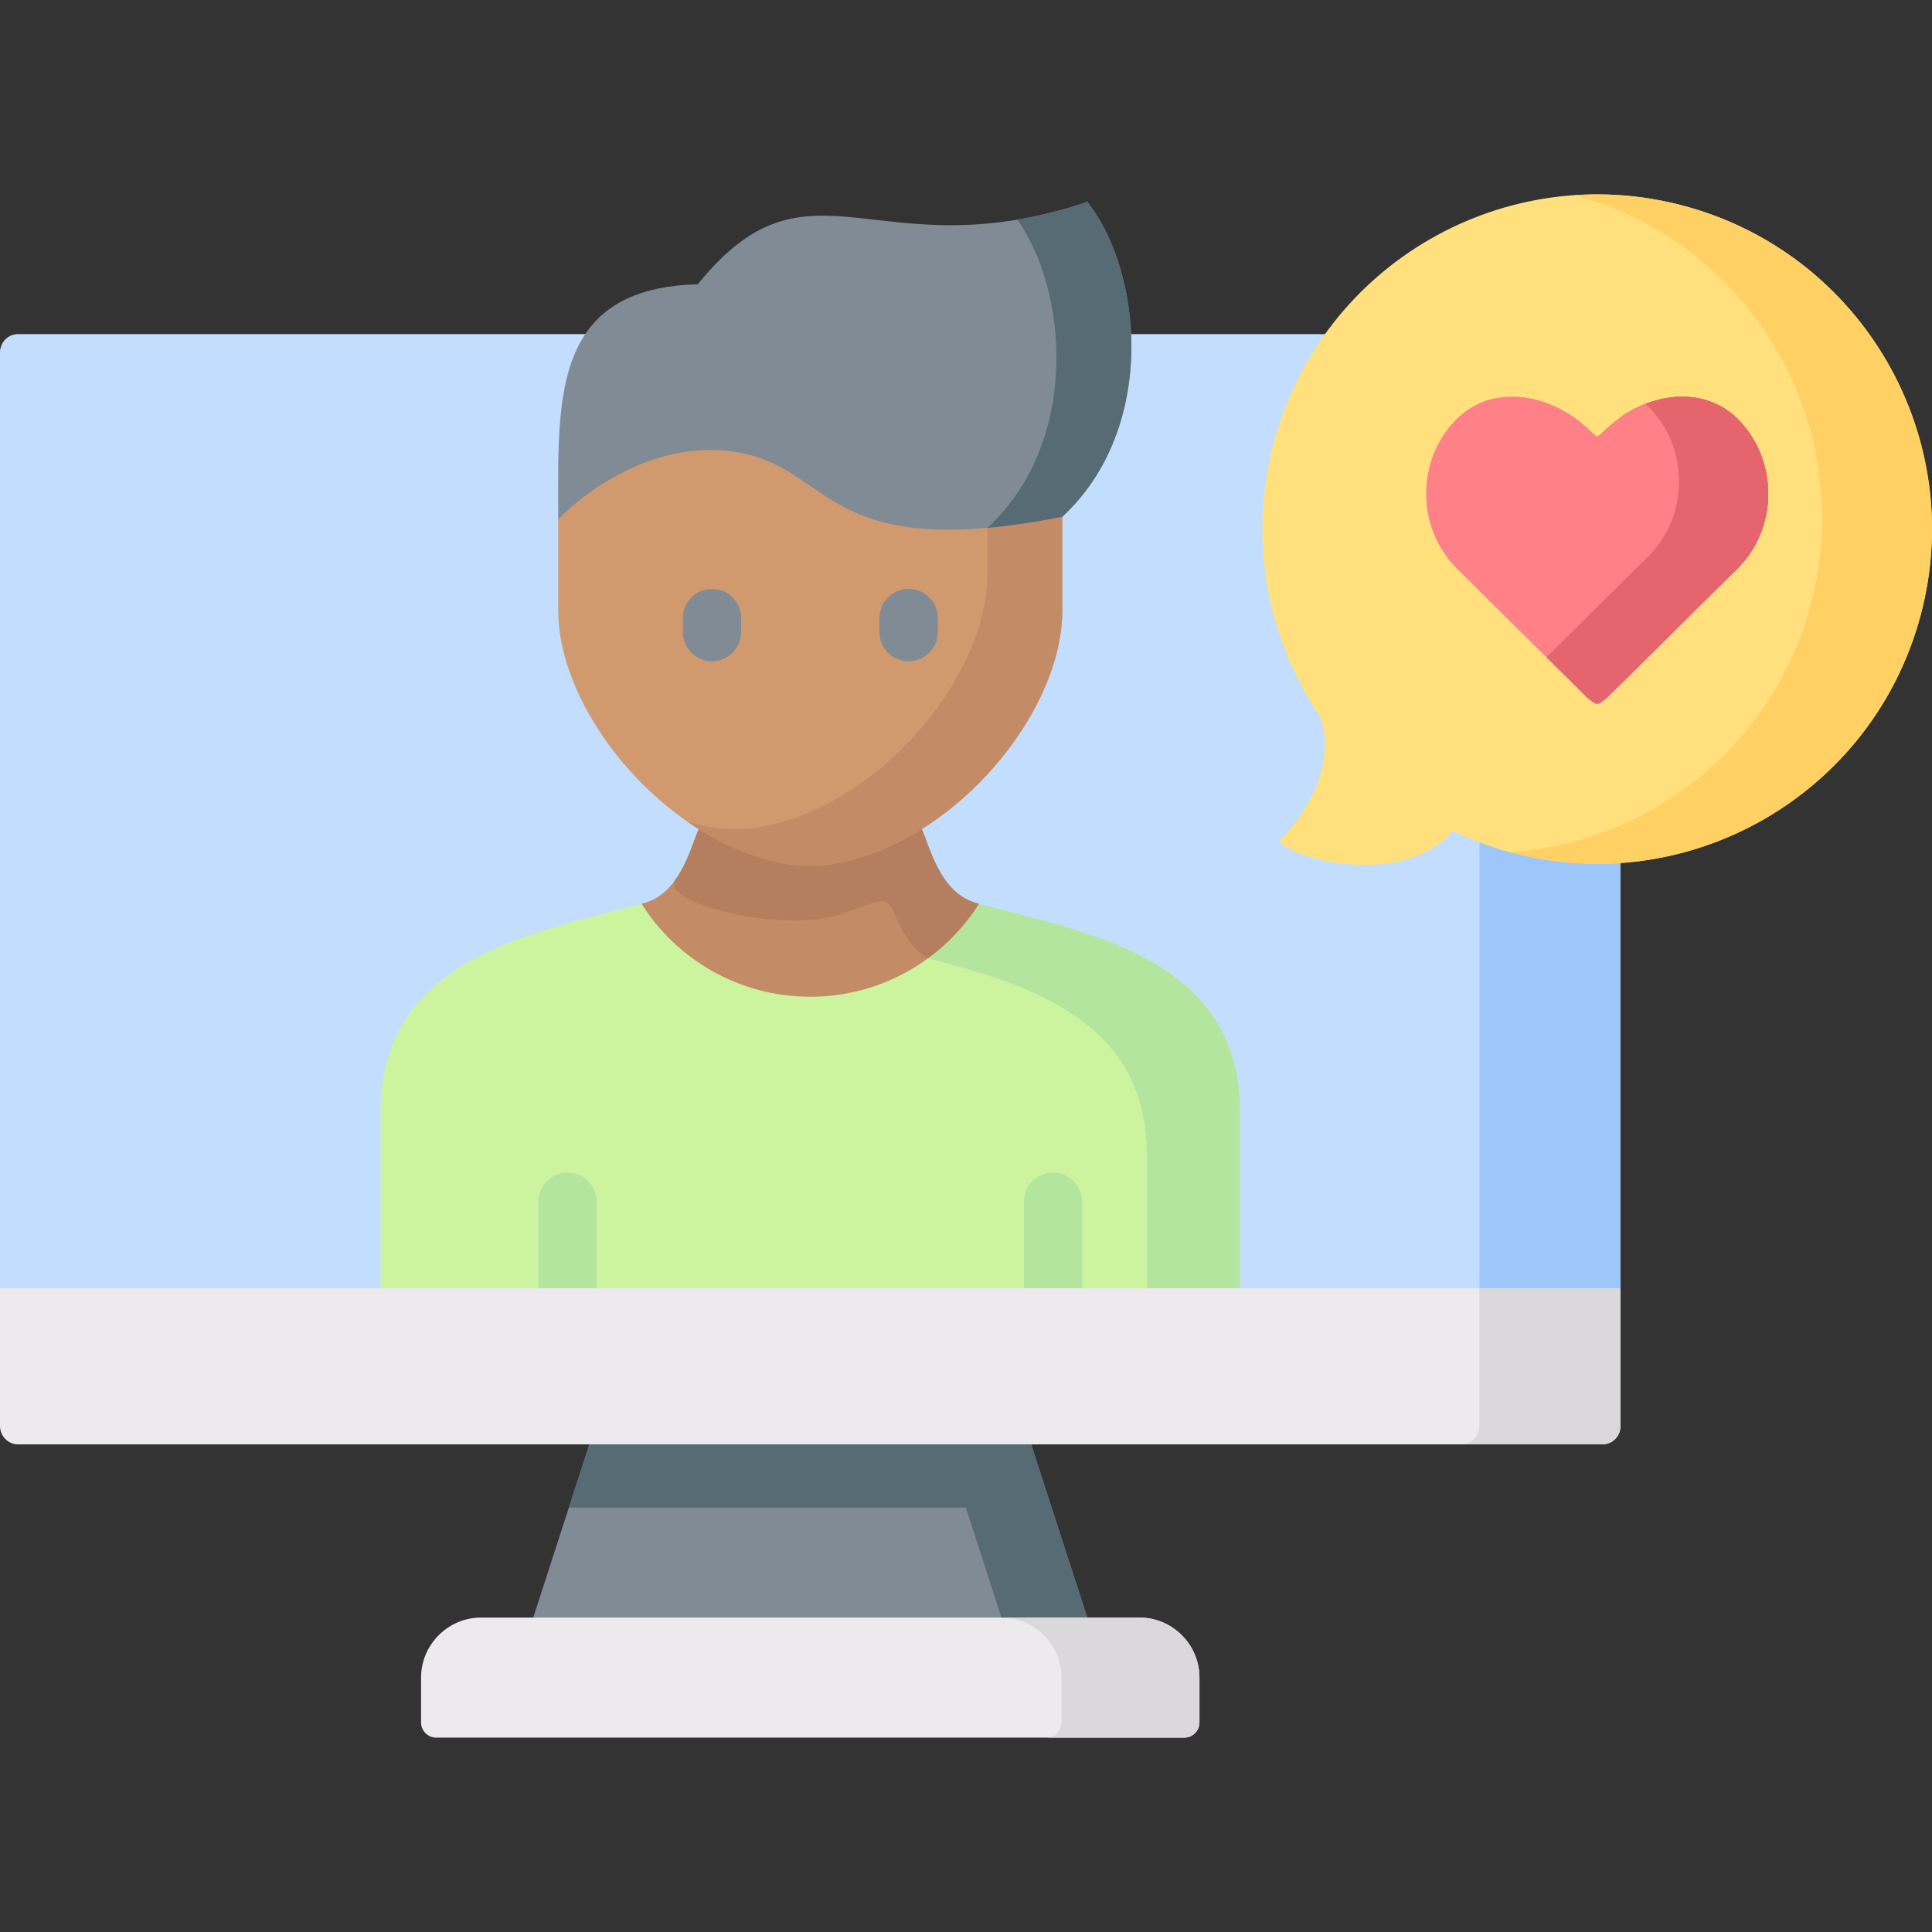 <svg id="Capa_1" enable-background="new 0 0 512 512" height="512" viewBox="0 0 512 512" width="512" xmlns="http://www.w3.org/2000/svg"><rect x="0" y="0" width="512" height="512" fill="#333333" stroke="none"/><g><g><path clip-rule="evenodd" d="m273.263 382.763-61.561-20.678-55.51 20.678-14.878 45.908 73.413 15.91 73.414-15.91z" fill="#818b95" fill-rule="evenodd"/></g><g><path clip-rule="evenodd" d="m345.991 88.536h-262.527-78.709c-2.625 0-4.755 2.188-4.755 4.871v247.999l223.867 20.679 205.587-20.679v-247.999c0-2.683-2.13-4.871-4.755-4.871z" fill="#c3ddff" fill-rule="evenodd"/></g><g><path clip-rule="evenodd" d="m258.793 239.325c-9.89-2.683-12.515-15.458-14.528-19.6-18.35-16.216-36.729-13.562-59.075 0-2.013 4.142-4.638 16.916-14.528 19.6-.233.058-.438.117-.671.175 9.394 14.816 25.906 35.641 44.722 35.641 18.846 0 35.358-20.825 44.751-35.641-.234-.059-.438-.117-.671-.175z" fill="#c38c66" fill-rule="evenodd"/></g><g><path clip-rule="evenodd" d="m328.604 294.536c0-40.949-41.075-47.453-69.14-55.036-9.394 14.816-25.906 24.645-44.751 24.645-18.817 0-35.328-9.829-44.722-24.645-28.064 7.583-69.14 14.087-69.14 55.036v46.87l118.602 16.582 109.15-16.582v-46.87z" fill="#ccf49f" fill-rule="evenodd"/></g><g><path clip-rule="evenodd" d="m288.141 428.671h-146.827-13.828c-8.752 0-15.899 7.175-15.899 15.925v11.871c0 2.217 1.809 4.025 4.026 4.025h198.23c2.217 0 4.026-1.808 4.026-4.025v-11.871c0-8.75-7.147-15.925-15.899-15.925z" fill="#eceaed" fill-rule="evenodd"/></g><g><path clip-rule="evenodd" d="m156.192 382.763-5.426 16.771h105.197l9.423 29.137h22.755l-14.878-45.908z" fill="#576b74" fill-rule="evenodd"/></g><g><path clip-rule="evenodd" d="m301.969 428.671h-27.685-8.898c8.752 0 15.928 7.175 15.928 15.925v11.871c0 2.217-1.838 4.025-4.055 4.025h36.583c2.217 0 4.026-1.808 4.026-4.025v-11.871c0-8.75-7.147-15.925-15.899-15.925z" fill="#dad8db" fill-rule="evenodd"/></g><g><path clip-rule="evenodd" d="m429.454 341.406v-247.999c0-2.683-2.13-4.871-4.755-4.871h-37.37c2.596 0 4.755 2.187 4.755 4.871v247.999z" fill="#9dc6fb" fill-rule="evenodd"/></g><g><path d="m279.068 349.133c-4.268 0-7.726-3.459-7.726-7.726v-22.925c0-4.268 3.459-7.726 7.726-7.726s7.726 3.459 7.726 7.726v22.925c.001 4.267-3.458 7.726-7.726 7.726z" fill="#b3e59e"/></g><g><path d="m150.386 349.133c-4.268 0-7.726-3.459-7.726-7.726v-22.925c0-4.268 3.459-7.726 7.726-7.726s7.726 3.459 7.726 7.726v22.925c.001 4.267-3.458 7.726-7.726 7.726z" fill="#b3e59e"/></g><g><path clip-rule="evenodd" d="m328.604 294.536c0-40.949-41.075-47.453-69.14-55.036-3.588 5.629-8.168 10.529-13.536 14.466.846.204 1.692.437 2.538.671 26.051 6.825 55.458 16.8 55.458 51.449v35.32h24.68z" fill="#b3e59e" fill-rule="evenodd"/></g><g><path clip-rule="evenodd" d="m231.458 226.083c-12.048 4.462-21.413 4.462-33.461 0-4.434-1.633-8.723-3.792-12.807-6.358-1.284 2.625-2.801 8.75-6.301 13.533-4.201 5.804 28.735 14.7 44.985 8.662 10.852-4.025 11.232-4.171 13.099.088 1.838 4.258 4.347 9.333 8.956 11.958 5.368-3.937 9.948-8.837 13.536-14.466-.175-.029-.35-.087-.525-.146l-.146-.029c-9.89-2.683-12.515-15.458-14.528-19.6-4.085 2.567-8.403 4.725-12.808 6.358z" fill="#b57f5f" fill-rule="evenodd"/></g><g><path clip-rule="evenodd" d="m244.265 219.725c21.384-13.358 37.254-37.77 37.254-57.895v-24.879c-16.247-31.822-31.813-39.713-54.707-40.007-56.821-.73-71.426 24.101-78.876 40.707v24.179c0 20.125 15.87 44.537 37.254 57.895 4.084 2.567 8.373 4.725 12.807 6.358 12.048 4.462 21.413 4.462 33.461 0 4.405-1.633 8.723-3.791 12.807-6.358z" fill="#d19a6e" fill-rule="evenodd"/></g><g><path clip-rule="evenodd" d="m288.17 53.508c-56.187 18.841-73.457-15.021-103.243 21.816-15.549.437-24.593 5.396-29.815 13.212-7.935 11.812-7.177 30.129-7.177 49.116 7.001-7.379 27.568-22.925 50.527-17.15 22.201 5.6 22.346 28.437 83.055 16.45 13.915-12.891 18.992-31.354 18.233-48.416-.611-13.795-5.016-26.687-11.58-35.028z" fill="#818b95" fill-rule="evenodd"/></g><g><path clip-rule="evenodd" d="m244.265 219.725c21.384-13.358 37.254-37.77 37.254-57.895v-24.879c-7.468 1.458-14.032 2.421-19.838 2.946v12.25c0 20.095-15.87 44.537-37.283 57.895-4.084 2.567-8.373 4.696-12.778 6.329-10.706 3.967-19.254 4.433-29.465 1.371.992.671 2.013 1.342 3.034 1.983 4.084 2.567 8.373 4.725 12.807 6.358 12.048 4.462 21.413 4.462 33.461 0 4.406-1.633 8.724-3.791 12.808-6.358z" fill="#c38c66" fill-rule="evenodd"/></g><g><path clip-rule="evenodd" d="m299.752 88.536c-.613-13.796-5.018-26.687-11.582-35.028-6.71 2.246-12.865 3.762-18.554 4.696 5.397 7.7 9.102 18.579 10.094 30.333.087.962.146 1.954.175 2.946.759 17.091-4.288 35.524-18.204 48.416 5.805-.525 12.369-1.487 19.838-2.946 13.915-12.892 18.991-31.355 18.233-48.417z" fill="#576b74" fill-rule="evenodd"/></g><g><path d="m188.69 175.244c-4.268 0-7.726-3.459-7.726-7.726v-3.733c0-4.268 3.459-7.726 7.726-7.726s7.726 3.459 7.726 7.726v3.733c.001 4.268-3.458 7.726-7.726 7.726z" fill="#818b95"/></g><g><path d="m240.793 175.244c-4.268 0-7.726-3.459-7.726-7.726v-3.733c0-4.268 3.459-7.726 7.726-7.726s7.726 3.459 7.726 7.726v3.733c0 4.268-3.459 7.726-7.726 7.726z" fill="#818b95"/></g><g><path clip-rule="evenodd" d="m426.275 113.123c10.035-9.041 25.176-11.462 34.57-1.75 10.327 10.704 10.327 28.204 0 38.908l-4.201 4.142-30.719 30.449c-1.342 1.05-1.984 1.633-2.655 1.662-.671-.029-1.313-.612-2.655-1.662l-30.719-30.449-4.201-4.142c-10.327-10.704-10.327-28.204 0-38.908 9.394-9.712 24.564-7.292 34.57 1.75 1.867 1.662 2.509 2.479 3.005 2.479s1.167-.816 3.005-2.479zm-26.081 112.727c47.289 12.746 95.979-15.254 108.727-62.561 12.749-47.278-15.257-95.956-62.547-108.702-47.318-12.746-96.008 15.254-108.757 62.532-6.972 25.899-1.75 52.178 12.194 72.798 4.084 10.937-1.78 23.77-10.852 33.074 5.543 5.629 33.87 11.725 45.977-2.8 4.814 2.305 9.919 4.201 15.258 5.659z" fill="#ffe07d" fill-rule="evenodd"/></g><g><path clip-rule="evenodd" d="m425.924 184.872 30.719-30.449 4.201-4.142c10.327-10.704 10.327-28.204 0-38.908-9.394-9.712-24.534-7.292-34.57 1.75-1.838 1.662-2.509 2.479-3.005 2.479s-1.138-.817-3.005-2.479c-10.006-9.041-25.176-11.462-34.57-1.75-10.327 10.704-10.327 28.204 0 38.908l4.201 4.142 30.719 30.449c1.342 1.05 1.984 1.633 2.655 1.662.672-.029 1.313-.612 2.655-1.662z" fill="#ff8086" fill-rule="evenodd"/></g><g><path clip-rule="evenodd" d="m460.844 150.281c10.327-10.704 10.327-28.204 0-38.908-6.651-6.883-16.191-7.671-24.768-4.346.379.35.758.729 1.138 1.108 10.327 10.704 10.327 28.204 0 38.908l-4.201 4.142-23.192 22.983 10.794 10.704c1.342 1.05 1.984 1.633 2.655 1.662.671-.029 1.313-.612 2.655-1.662l30.719-30.449z" fill="#e5646e" fill-rule="evenodd"/></g><g><path clip-rule="evenodd" d="m508.921 163.289c12.749-47.278-15.257-95.956-62.547-108.702-9.802-2.625-19.633-3.529-29.202-2.858h.087c47.289 12.746 75.295 61.424 62.547 108.731-10.123 37.508-42.826 62.882-79.555 65.39 47.291 12.716 95.922-15.283 108.67-62.561z" fill="#ffd064" fill-rule="evenodd"/></g><g><path clip-rule="evenodd" d="m354.626 341.406h-277.901-76.725v36.487c0 2.683 2.13 4.871 4.755 4.871h151.437 117.071 151.437c2.626 0 4.755-2.187 4.755-4.871v-36.487z" fill="#eceaed" fill-rule="evenodd"/></g><g><path clip-rule="evenodd" d="m392.055 341.406v36.487c0 2.683-2.13 4.871-4.726 4.871h37.37c2.626 0 4.755-2.187 4.755-4.871v-36.487z" fill="#dad8db" fill-rule="evenodd"/></g></g></svg>